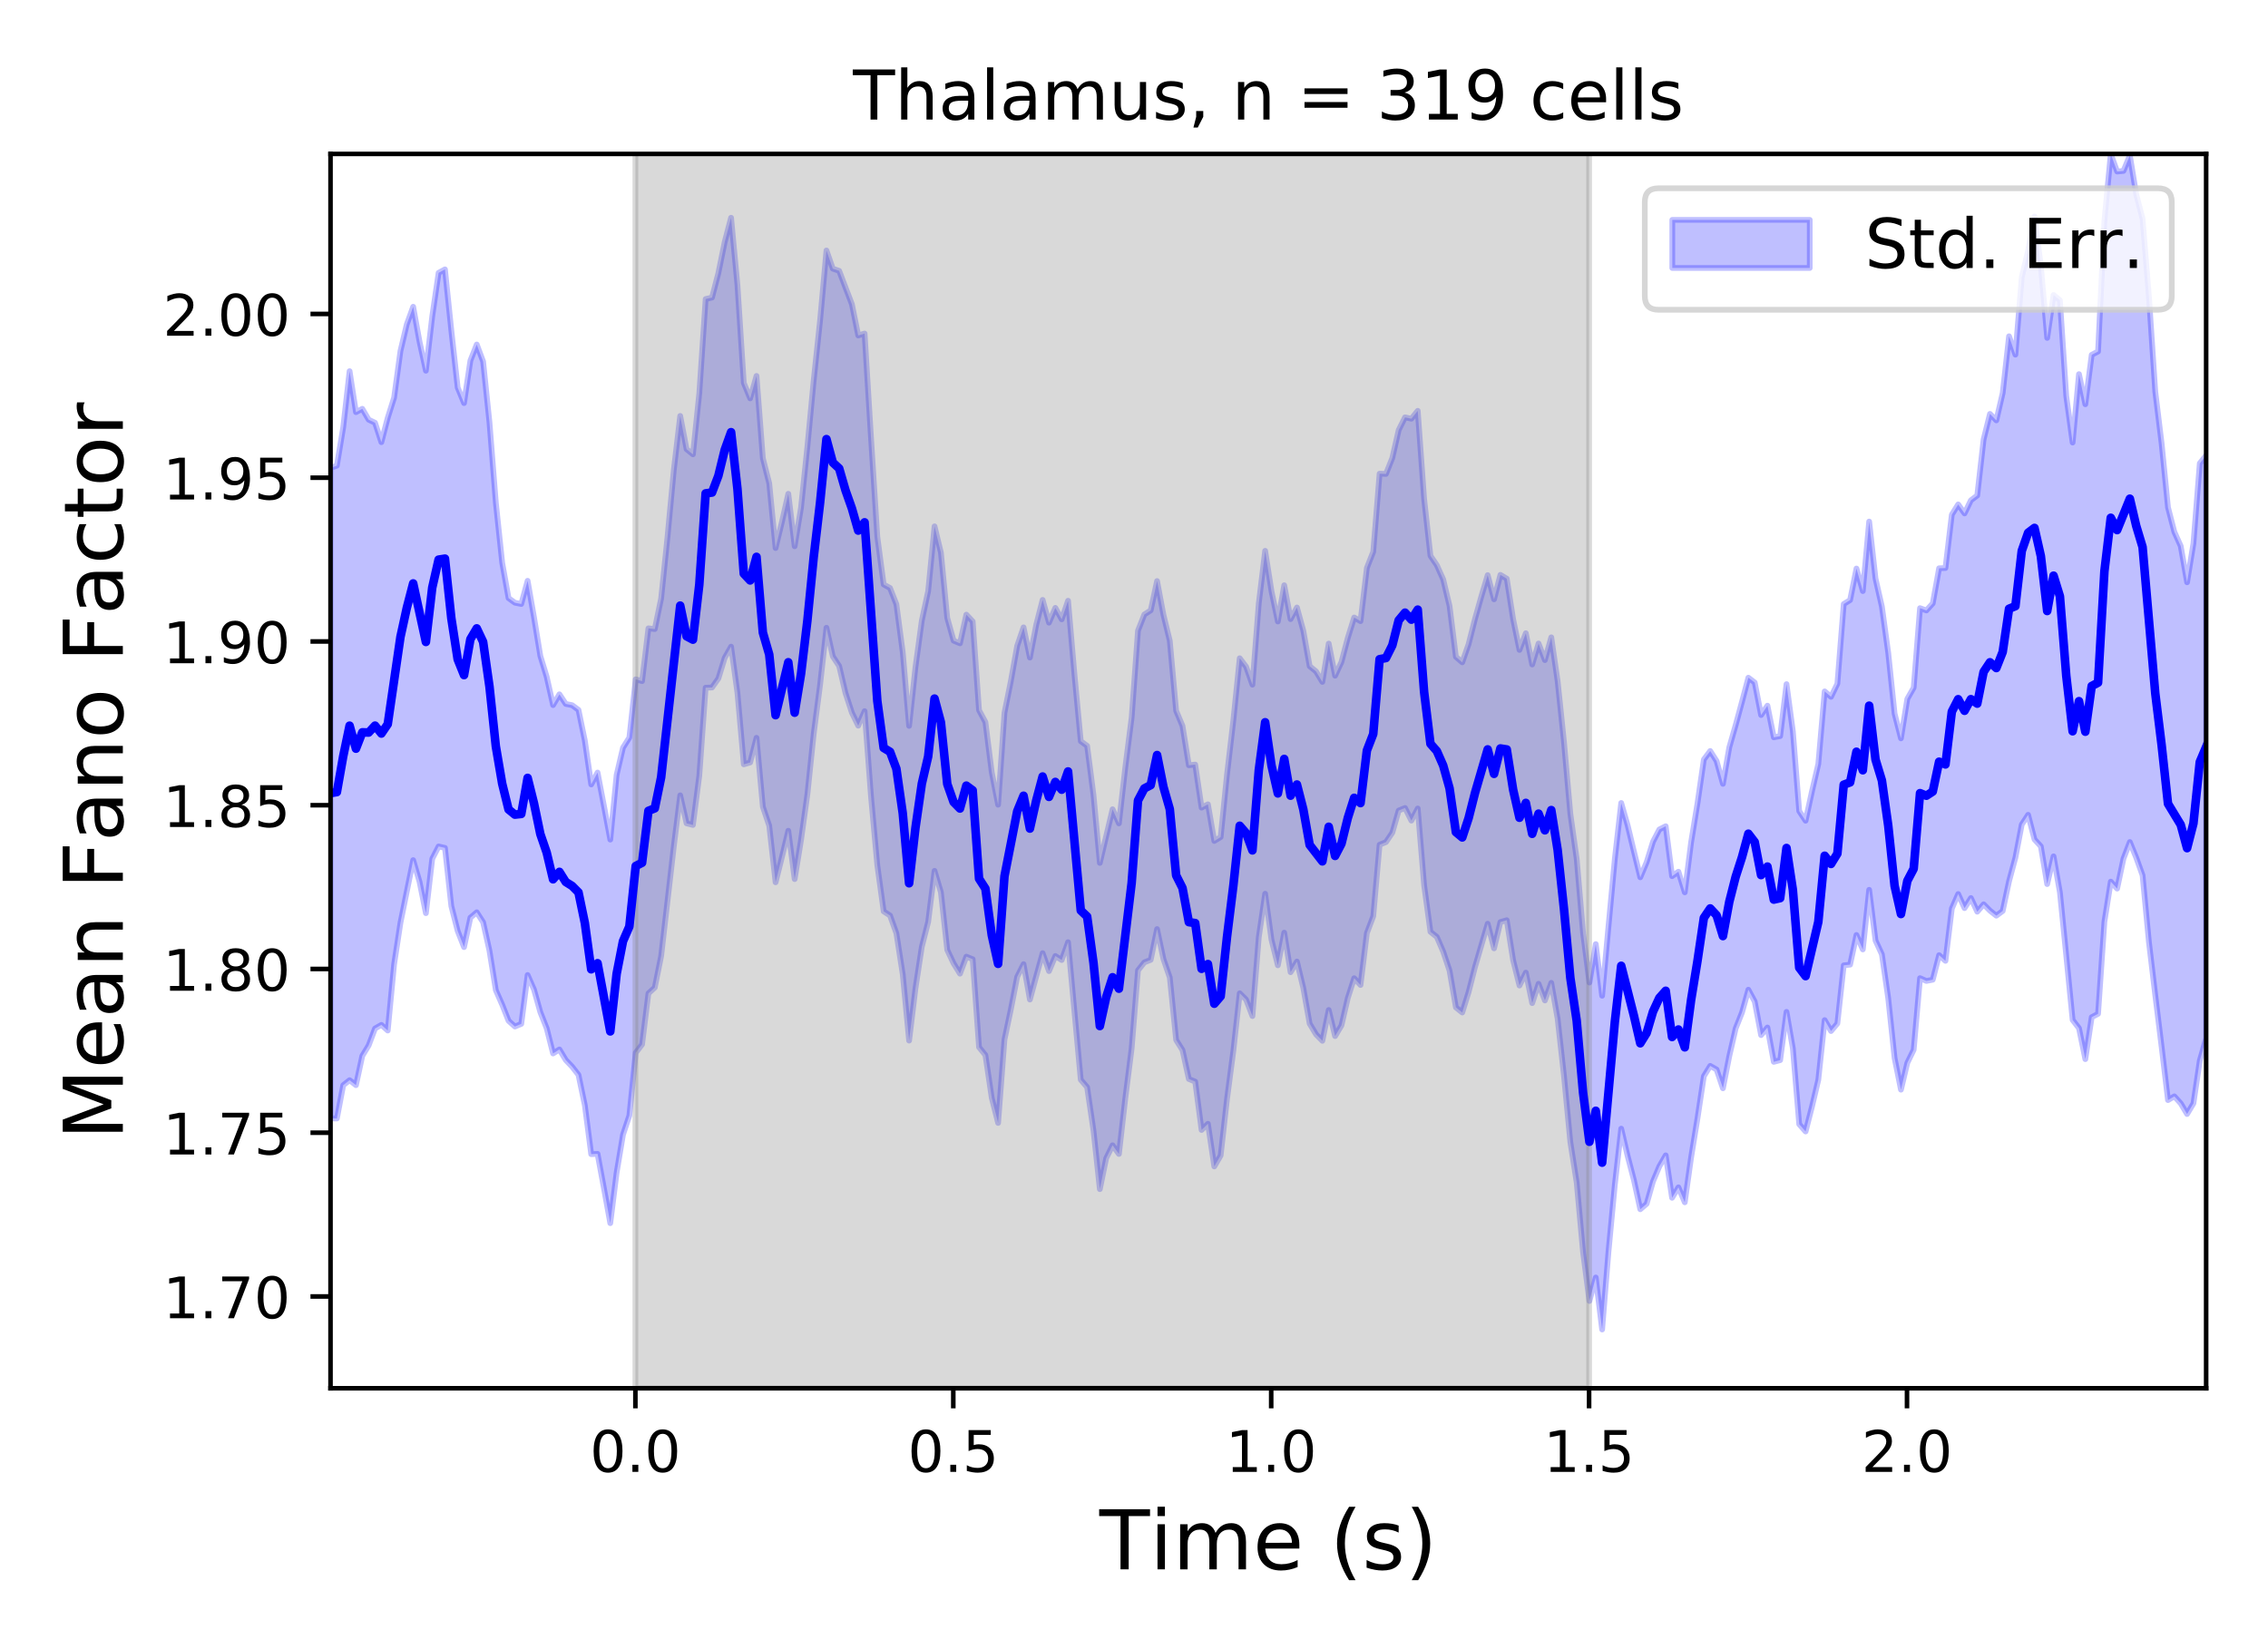 <?xml version="1.0" encoding="utf-8" standalone="no"?>
<!DOCTYPE svg PUBLIC "-//W3C//DTD SVG 1.1//EN"
  "http://www.w3.org/Graphics/SVG/1.1/DTD/svg11.dtd">
<!-- Created with matplotlib (https://matplotlib.org/) -->
<svg height="288pt" version="1.1" viewBox="0 0 396 288" width="396pt" xmlns="http://www.w3.org/2000/svg" xmlns:xlink="http://www.w3.org/1999/xlink">
 <defs>
  <style type="text/css">
*{stroke-linecap:butt;stroke-linejoin:round;}
  </style>
 </defs>
 <g id="figure_1">
  <g id="patch_1">
   <path d="M 0 288 
L 396 288 
L 396 0 
L 0 0 
z
" style="fill:#ffffff;"/>
  </g>
  <g id="axes_1">
   <g id="patch_2">
    <path d="M 57.71 242.44 
L 385.2 242.44 
L 385.2 26.88 
L 57.71 26.88 
z
" style="fill:#ffffff;"/>
   </g>
   <g id="PolyCollection_1">
    <defs>
     <path d="M 57.71 -206.282 
L 57.71 -92.691 
L 58.82 -92.671 
L 59.93 -98.49 
L 61.04 -99.362 
L 62.151 -98.493 
L 63.261 -103.61 
L 64.371 -105.443 
L 65.481 -108.39 
L 66.591 -109.022 
L 67.701 -108.034 
L 68.811 -119.587 
L 69.921 -126.849 
L 71.032 -132.333 
L 72.142 -137.794 
L 73.252 -134.019 
L 74.362 -128.529 
L 75.472 -138.024 
L 76.582 -140.185 
L 77.692 -139.928 
L 78.803 -129.774 
L 79.913 -125.418 
L 81.023 -122.603 
L 82.133 -127.749 
L 83.243 -128.686 
L 84.353 -126.945 
L 85.463 -121.965 
L 86.574 -115.077 
L 87.684 -112.547 
L 88.794 -109.736 
L 89.904 -108.731 
L 91.014 -109.193 
L 92.124 -117.733 
L 93.234 -115.195 
L 94.344 -111.242 
L 95.455 -108.414 
L 96.565 -104.028 
L 97.675 -104.733 
L 98.785 -102.884 
L 99.895 -101.717 
L 101.005 -100.298 
L 102.115 -94.974 
L 103.226 -86.446 
L 104.336 -86.494 
L 105.446 -80.504 
L 106.556 -74.393 
L 107.666 -83.217 
L 108.776 -89.848 
L 109.886 -93.191 
L 110.997 -104.152 
L 112.107 -105.606 
L 113.217 -114.524 
L 114.327 -115.538 
L 115.437 -121.041 
L 116.547 -130.636 
L 117.657 -140.266 
L 118.767 -149.111 
L 119.878 -144.218 
L 120.988 -143.934 
L 122.098 -152.541 
L 123.208 -167.907 
L 124.318 -167.936 
L 125.428 -169.511 
L 126.538 -173.119 
L 127.649 -175.077 
L 128.759 -167.026 
L 129.869 -154.519 
L 130.979 -154.848 
L 132.089 -159.158 
L 133.199 -147.102 
L 134.309 -143.808 
L 135.419 -133.923 
L 136.53 -138.337 
L 137.64 -142.927 
L 138.75 -134.48 
L 139.86 -141.296 
L 140.97 -149.257 
L 142.08 -159.879 
L 143.19 -168.417 
L 144.301 -178.373 
L 145.411 -173.373 
L 146.521 -171.686 
L 147.631 -166.955 
L 148.741 -163.548 
L 149.851 -161.271 
L 150.961 -163.81 
L 152.072 -149.02 
L 153.182 -136.886 
L 154.292 -128.841 
L 155.402 -128.122 
L 156.512 -125.019 
L 157.622 -117.849 
L 158.732 -106.274 
L 159.842 -115.391 
L 160.953 -122.667 
L 162.063 -127.016 
L 163.173 -135.921 
L 164.283 -132.198 
L 165.393 -122.108 
L 166.503 -119.752 
L 167.613 -117.962 
L 168.724 -120.936 
L 169.834 -120.488 
L 170.944 -105.13 
L 172.054 -103.75 
L 173.164 -96.268 
L 174.274 -91.896 
L 175.384 -106.451 
L 176.495 -111.718 
L 177.605 -117.416 
L 178.715 -119.628 
L 179.825 -113.447 
L 180.935 -117.531 
L 182.045 -121.551 
L 183.155 -118.416 
L 184.265 -121.048 
L 185.376 -120.346 
L 186.486 -123.468 
L 187.596 -111.396 
L 188.706 -99.436 
L 189.816 -98.143 
L 190.926 -90.566 
L 192.036 -80.337 
L 193.147 -85.733 
L 194.257 -87.999 
L 195.367 -86.48 
L 196.477 -96.159 
L 197.587 -104.906 
L 198.697 -118.544 
L 199.807 -119.937 
L 200.917 -120.379 
L 202.028 -125.756 
L 203.138 -120.522 
L 204.248 -117.3 
L 205.358 -106.389 
L 206.468 -104.614 
L 207.578 -99.571 
L 208.688 -99.115 
L 209.799 -90.668 
L 210.909 -91.75 
L 212.019 -84.297 
L 213.129 -86.211 
L 214.239 -96.061 
L 215.349 -104.493 
L 216.459 -114.542 
L 217.57 -113.441 
L 218.68 -110.561 
L 219.79 -124.361 
L 220.9 -131.929 
L 222.01 -123.871 
L 223.12 -119.424 
L 224.23 -125.13 
L 225.34 -118.22 
L 226.451 -120.082 
L 227.561 -115.466 
L 228.671 -109.236 
L 229.781 -107.372 
L 230.891 -106.24 
L 232.001 -111.625 
L 233.111 -107.062 
L 234.222 -108.932 
L 235.332 -113.721 
L 236.442 -117.176 
L 237.552 -115.987 
L 238.662 -125.057 
L 239.772 -127.987 
L 240.882 -140.483 
L 241.993 -140.943 
L 243.103 -142.587 
L 244.213 -146.45 
L 245.323 -146.9 
L 246.433 -144.693 
L 247.543 -146.815 
L 248.653 -133.436 
L 249.763 -125.277 
L 250.874 -124.387 
L 251.984 -121.82 
L 253.094 -118.498 
L 254.204 -112.075 
L 255.314 -111.183 
L 256.424 -114.749 
L 257.534 -119.115 
L 258.645 -122.91 
L 259.755 -126.688 
L 260.865 -122.382 
L 261.975 -126.982 
L 263.085 -127.299 
L 264.195 -120.316 
L 265.305 -115.889 
L 266.415 -118.152 
L 267.526 -112.821 
L 268.636 -116.2 
L 269.746 -113.286 
L 270.856 -116.364 
L 271.966 -110.108 
L 273.076 -100.108 
L 274.186 -88.56 
L 275.297 -81.474 
L 276.407 -69.324 
L 277.517 -60.806 
L 278.627 -64.909 
L 279.737 -55.825 
L 280.847 -69.419 
L 281.957 -81.108 
L 283.068 -90.901 
L 284.178 -86.169 
L 285.288 -81.907 
L 286.398 -76.826 
L 287.508 -77.774 
L 288.618 -81.672 
L 289.728 -84.314 
L 290.838 -86.238 
L 291.949 -78.827 
L 293.059 -80.653 
L 294.169 -78.037 
L 295.279 -85.913 
L 296.389 -92.716 
L 297.499 -100.058 
L 298.609 -101.86 
L 299.72 -101.225 
L 300.83 -97.949 
L 301.94 -103.564 
L 303.05 -108.394 
L 304.16 -111.187 
L 305.27 -115.161 
L 306.38 -113.097 
L 307.491 -107.237 
L 308.601 -108.563 
L 309.711 -102.567 
L 310.821 -102.862 
L 311.931 -111.294 
L 313.041 -104.895 
L 314.151 -91.671 
L 315.261 -90.406 
L 316.372 -94.722 
L 317.482 -99.424 
L 318.592 -109.855 
L 319.702 -107.945 
L 320.812 -109.269 
L 321.922 -119.417 
L 323.032 -119.539 
L 324.143 -124.722 
L 325.253 -122.198 
L 326.363 -132.607 
L 327.473 -123.748 
L 328.583 -121.343 
L 329.693 -113.644 
L 330.803 -103.208 
L 331.913 -97.707 
L 333.024 -102.391 
L 334.134 -104.665 
L 335.244 -117.182 
L 336.354 -116.692 
L 337.464 -116.909 
L 338.574 -121.198 
L 339.684 -120.205 
L 340.795 -129.332 
L 341.905 -131.876 
L 343.015 -129.409 
L 344.125 -131.172 
L 345.235 -128.783 
L 346.345 -130.082 
L 347.455 -128.965 
L 348.566 -128.092 
L 349.676 -128.915 
L 350.786 -134.115 
L 351.896 -138.226 
L 353.006 -144.008 
L 354.116 -145.707 
L 355.226 -141.417 
L 356.336 -140.201 
L 357.447 -133.611 
L 358.557 -138.453 
L 359.667 -132.158 
L 360.777 -121.112 
L 361.887 -109.882 
L 362.997 -108.442 
L 364.107 -103.039 
L 365.218 -110.367 
L 366.328 -110.95 
L 367.438 -127.038 
L 368.548 -134.037 
L 369.658 -132.82 
L 370.768 -138.055 
L 371.878 -140.955 
L 372.989 -138.24 
L 374.099 -135.142 
L 375.209 -123.494 
L 376.319 -114.195 
L 377.429 -105.172 
L 378.539 -95.887 
L 379.649 -96.54 
L 380.759 -95.315 
L 381.87 -93.455 
L 382.98 -95.306 
L 384.09 -102.778 
L 385.2 -106.663 
L 385.2 -208.462 
L 385.2 -208.462 
L 384.09 -207.088 
L 382.98 -193.108 
L 381.87 -186.314 
L 380.759 -192.644 
L 379.649 -195.108 
L 378.539 -199.395 
L 377.429 -210.537 
L 376.319 -219.599 
L 375.209 -236.227 
L 374.099 -249.797 
L 372.989 -254.08 
L 371.878 -260.864 
L 370.768 -258.153 
L 369.658 -258.041 
L 368.548 -261.12 
L 367.438 -249.463 
L 366.328 -226.614 
L 365.218 -226.037 
L 364.107 -217.401 
L 362.997 -222.662 
L 361.887 -210.714 
L 360.777 -218.829 
L 359.667 -235.561 
L 358.557 -236.483 
L 357.447 -228.986 
L 356.336 -241.611 
L 355.226 -250.198 
L 354.116 -244.22 
L 353.006 -239.587 
L 351.896 -226.067 
L 350.786 -229.274 
L 349.676 -219.373 
L 348.566 -214.585 
L 347.455 -215.721 
L 346.345 -211.266 
L 345.235 -201.467 
L 344.125 -200.628 
L 343.015 -198.337 
L 341.905 -199.912 
L 340.795 -198.123 
L 339.684 -188.804 
L 338.574 -188.76 
L 337.464 -182.627 
L 336.354 -181.393 
L 335.244 -181.797 
L 334.134 -167.905 
L 333.024 -165.947 
L 331.913 -159.056 
L 330.803 -163.372 
L 329.693 -173.977 
L 328.583 -182.07 
L 327.473 -186.954 
L 326.363 -196.921 
L 325.253 -184.778 
L 324.143 -188.716 
L 323.032 -183.204 
L 321.922 -182.517 
L 320.812 -168.598 
L 319.702 -166.309 
L 318.592 -167.26 
L 317.482 -154.584 
L 316.372 -149.784 
L 315.261 -144.673 
L 314.151 -146.349 
L 313.041 -160.281 
L 311.931 -168.527 
L 310.821 -159.447 
L 309.711 -159.238 
L 308.601 -164.77 
L 307.491 -163.127 
L 306.38 -168.809 
L 305.27 -169.653 
L 304.16 -165.454 
L 303.05 -161.368 
L 301.94 -157.488 
L 300.83 -151.112 
L 299.72 -155.102 
L 298.609 -156.851 
L 297.499 -155.366 
L 296.389 -147.723 
L 295.279 -140.945 
L 294.169 -132.166 
L 293.059 -135.772 
L 291.949 -134.987 
L 290.838 -143.713 
L 289.728 -143.151 
L 288.618 -141.006 
L 287.508 -137.424 
L 286.398 -134.79 
L 285.288 -139.32 
L 284.178 -143.912 
L 283.068 -147.776 
L 281.957 -138.03 
L 280.847 -126.221 
L 279.737 -114.105 
L 278.627 -123.129 
L 277.517 -116.412 
L 276.407 -125.08 
L 275.297 -137.996 
L 274.186 -145.899 
L 273.076 -158.425 
L 271.966 -169.066 
L 270.856 -176.703 
L 269.746 -172.721 
L 268.636 -175.625 
L 267.526 -171.952 
L 266.415 -177.42 
L 265.305 -174.496 
L 264.195 -179.882 
L 263.085 -186.942 
L 261.975 -187.609 
L 260.865 -183.336 
L 259.755 -187.567 
L 258.645 -183.835 
L 257.534 -179.898 
L 256.424 -175.515 
L 255.314 -172.333 
L 254.204 -173.294 
L 253.094 -182.179 
L 251.984 -186.822 
L 250.874 -189.303 
L 249.763 -190.938 
L 248.653 -200.907 
L 247.543 -216.258 
L 246.433 -214.88 
L 245.323 -215.12 
L 244.213 -212.898 
L 243.103 -208.022 
L 241.993 -205.233 
L 240.882 -205.279 
L 239.772 -191.648 
L 238.662 -188.825 
L 237.552 -179.524 
L 236.442 -180.166 
L 235.332 -176.611 
L 234.222 -172.397 
L 233.111 -169.994 
L 232.001 -175.611 
L 230.891 -168.916 
L 229.781 -170.752 
L 228.671 -171.658 
L 227.561 -177.857 
L 226.451 -181.911 
L 225.34 -179.881 
L 224.23 -185.797 
L 223.12 -179.46 
L 222.01 -184.74 
L 220.9 -191.806 
L 219.79 -182.652 
L 218.68 -168.429 
L 217.57 -171.575 
L 216.459 -173.047 
L 215.349 -162.221 
L 214.239 -152.717 
L 213.129 -141.816 
L 212.019 -141.14 
L 210.909 -147.538 
L 209.799 -146.957 
L 208.688 -154.481 
L 207.578 -154.355 
L 206.468 -161.229 
L 205.358 -163.87 
L 204.248 -176.089 
L 203.138 -180.646 
L 202.028 -186.53 
L 200.917 -181.402 
L 199.807 -180.692 
L 198.697 -177.864 
L 197.587 -162.665 
L 196.477 -153.94 
L 195.367 -144.206 
L 194.257 -146.676 
L 193.147 -141.989 
L 192.036 -137.301 
L 190.926 -149.174 
L 189.816 -157.749 
L 188.706 -158.564 
L 187.596 -170.309 
L 186.486 -183.09 
L 185.376 -179.842 
L 184.265 -181.846 
L 183.155 -179.258 
L 182.045 -183.236 
L 180.935 -178.916 
L 179.825 -173.157 
L 178.715 -178.445 
L 177.605 -175.214 
L 176.495 -169.034 
L 175.384 -163.518 
L 174.274 -147.466 
L 173.164 -153.123 
L 172.054 -161.898 
L 170.944 -163.969 
L 169.834 -179.475 
L 168.724 -180.666 
L 167.613 -175.648 
L 166.503 -176.116 
L 165.393 -180.078 
L 164.283 -191.506 
L 163.173 -196.081 
L 162.063 -184.792 
L 160.953 -179.623 
L 159.842 -171.479 
L 158.732 -161.231 
L 157.622 -174.095 
L 156.512 -182.471 
L 155.402 -185.312 
L 154.292 -185.928 
L 153.182 -194.266 
L 152.072 -211.7 
L 150.961 -229.754 
L 149.851 -229.416 
L 148.741 -234.896 
L 147.631 -237.776 
L 146.521 -240.702 
L 145.411 -241.076 
L 144.301 -244.255 
L 143.19 -232.033 
L 142.08 -221.625 
L 140.97 -209.958 
L 139.86 -199.343 
L 138.75 -192.602 
L 137.64 -201.768 
L 136.53 -196.872 
L 135.419 -192.289 
L 134.309 -203.598 
L 133.199 -207.966 
L 132.089 -222.35 
L 130.979 -218.427 
L 129.869 -221.129 
L 128.759 -238.232 
L 127.649 -249.976 
L 126.538 -245.753 
L 125.428 -240.301 
L 124.318 -236.034 
L 123.208 -235.779 
L 122.098 -219.279 
L 120.988 -208.658 
L 119.878 -209.557 
L 118.767 -215.368 
L 117.657 -205.998 
L 116.547 -194.198 
L 115.437 -183.49 
L 114.327 -178.14 
L 113.217 -178.275 
L 112.107 -169.054 
L 110.997 -169.372 
L 109.886 -159.195 
L 108.776 -157.425 
L 107.666 -152.679 
L 106.556 -141.375 
L 105.446 -147.282 
L 104.336 -153.086 
L 103.226 -151.008 
L 102.115 -158.659 
L 101.005 -164.026 
L 99.895 -164.85 
L 98.785 -165.072 
L 97.675 -166.754 
L 96.565 -164.865 
L 95.455 -169.8 
L 94.344 -173.458 
L 93.234 -180.226 
L 92.124 -186.574 
L 91.014 -182.522 
L 89.904 -182.746 
L 88.794 -183.549 
L 87.684 -189.732 
L 86.574 -200.231 
L 85.463 -214.244 
L 84.353 -224.874 
L 83.243 -227.839 
L 82.133 -225.025 
L 81.023 -217.607 
L 79.913 -220.316 
L 78.803 -230.3 
L 77.692 -240.96 
L 76.582 -240.353 
L 75.472 -232.758 
L 74.362 -223.259 
L 73.252 -228.34 
L 72.142 -234.431 
L 71.032 -231.376 
L 69.921 -226.704 
L 68.811 -218.56 
L 67.701 -215.038 
L 66.591 -210.78 
L 65.481 -214.173 
L 64.371 -214.707 
L 63.261 -216.611 
L 62.151 -216.022 
L 61.04 -223.183 
L 59.93 -213.418 
L 58.82 -206.681 
L 57.71 -206.282 
z
" id="m9d7aad5acd" style="stroke:#0000ff;stroke-opacity:0.25;"/>
    </defs>
    <g clip-path="url(#p3f6fe38785)">
     <use style="fill:#0000ff;fill-opacity:0.25;stroke:#0000ff;stroke-opacity:0.25;" x="0" xlink:href="#m9d7aad5acd" y="288"/>
    </g>
   </g>
   <g id="PolyCollection_2">
    <defs>
     <path d="M 110.941 -45.56 
L 110.941 -271.385 
L 277.461 -271.385 
L 277.461 -45.56 
L 277.461 -45.56 
L 110.941 -45.56 
z
" id="mf24d38ede6" style="stroke:#808080;stroke-opacity:0.3;"/>
    </defs>
    <g clip-path="url(#p3f6fe38785)">
     <use style="fill:#808080;fill-opacity:0.3;stroke:#808080;stroke-opacity:0.3;" x="0" xlink:href="#mf24d38ede6" y="288"/>
    </g>
   </g>
   <g id="matplotlib.axis_1">
    <g id="xtick_1">
     <g id="line2d_1">
      <defs>
       <path d="M 0 0 
L 0 3.5 
" id="m1fd1844fd3" style="stroke:#000000;stroke-width:0.8;"/>
      </defs>
      <g>
       <use style="stroke:#000000;stroke-width:0.8;" x="110.941" xlink:href="#m1fd1844fd3" y="242.44"/>
      </g>
     </g>
     <g id="text_1">
      <!-- 0.0 -->
      <defs>
       <path d="M 31.781 66.406 
Q 24.172 66.406 20.328 58.906 
Q 16.5 51.422 16.5 36.375 
Q 16.5 21.391 20.328 13.891 
Q 24.172 6.391 31.781 6.391 
Q 39.453 6.391 43.281 13.891 
Q 47.125 21.391 47.125 36.375 
Q 47.125 51.422 43.281 58.906 
Q 39.453 66.406 31.781 66.406 
z
M 31.781 74.219 
Q 44.047 74.219 50.516 64.516 
Q 56.984 54.828 56.984 36.375 
Q 56.984 17.969 50.516 8.266 
Q 44.047 -1.422 31.781 -1.422 
Q 19.531 -1.422 13.062 8.266 
Q 6.594 17.969 6.594 36.375 
Q 6.594 54.828 13.062 64.516 
Q 19.531 74.219 31.781 74.219 
z
" id="DejaVuSans-48"/>
       <path d="M 10.688 12.406 
L 21 12.406 
L 21 0 
L 10.688 0 
z
" id="DejaVuSans-46"/>
      </defs>
      <g transform="translate(102.989 257.038)scale(0.1 -0.1)">
       <use xlink:href="#DejaVuSans-48"/>
       <use x="63.623" xlink:href="#DejaVuSans-46"/>
       <use x="95.41" xlink:href="#DejaVuSans-48"/>
      </g>
     </g>
    </g>
    <g id="xtick_2">
     <g id="line2d_2">
      <g>
       <use style="stroke:#000000;stroke-width:0.8;" x="166.448" xlink:href="#m1fd1844fd3" y="242.44"/>
      </g>
     </g>
     <g id="text_2">
      <!-- 0.5 -->
      <defs>
       <path d="M 10.797 72.906 
L 49.516 72.906 
L 49.516 64.594 
L 19.828 64.594 
L 19.828 46.734 
Q 21.969 47.469 24.109 47.828 
Q 26.266 48.188 28.422 48.188 
Q 40.625 48.188 47.75 41.5 
Q 54.891 34.812 54.891 23.391 
Q 54.891 11.625 47.562 5.094 
Q 40.234 -1.422 26.906 -1.422 
Q 22.312 -1.422 17.547 -0.641 
Q 12.797 0.141 7.719 1.703 
L 7.719 11.625 
Q 12.109 9.234 16.797 8.062 
Q 21.484 6.891 26.703 6.891 
Q 35.156 6.891 40.078 11.328 
Q 45.016 15.766 45.016 23.391 
Q 45.016 31 40.078 35.438 
Q 35.156 39.891 26.703 39.891 
Q 22.75 39.891 18.812 39.016 
Q 14.891 38.141 10.797 36.281 
z
" id="DejaVuSans-53"/>
      </defs>
      <g transform="translate(158.496 257.038)scale(0.1 -0.1)">
       <use xlink:href="#DejaVuSans-48"/>
       <use x="63.623" xlink:href="#DejaVuSans-46"/>
       <use x="95.41" xlink:href="#DejaVuSans-53"/>
      </g>
     </g>
    </g>
    <g id="xtick_3">
     <g id="line2d_3">
      <g>
       <use style="stroke:#000000;stroke-width:0.8;" x="221.955" xlink:href="#m1fd1844fd3" y="242.44"/>
      </g>
     </g>
     <g id="text_3">
      <!-- 1.0 -->
      <defs>
       <path d="M 12.406 8.297 
L 28.516 8.297 
L 28.516 63.922 
L 10.984 60.406 
L 10.984 69.391 
L 28.422 72.906 
L 38.281 72.906 
L 38.281 8.297 
L 54.391 8.297 
L 54.391 0 
L 12.406 0 
z
" id="DejaVuSans-49"/>
      </defs>
      <g transform="translate(214.003 257.038)scale(0.1 -0.1)">
       <use xlink:href="#DejaVuSans-49"/>
       <use x="63.623" xlink:href="#DejaVuSans-46"/>
       <use x="95.41" xlink:href="#DejaVuSans-48"/>
      </g>
     </g>
    </g>
    <g id="xtick_4">
     <g id="line2d_4">
      <g>
       <use style="stroke:#000000;stroke-width:0.8;" x="277.461" xlink:href="#m1fd1844fd3" y="242.44"/>
      </g>
     </g>
     <g id="text_4">
      <!-- 1.5 -->
      <g transform="translate(269.51 257.038)scale(0.1 -0.1)">
       <use xlink:href="#DejaVuSans-49"/>
       <use x="63.623" xlink:href="#DejaVuSans-46"/>
       <use x="95.41" xlink:href="#DejaVuSans-53"/>
      </g>
     </g>
    </g>
    <g id="xtick_5">
     <g id="line2d_5">
      <g>
       <use style="stroke:#000000;stroke-width:0.8;" x="332.968" xlink:href="#m1fd1844fd3" y="242.44"/>
      </g>
     </g>
     <g id="text_5">
      <!-- 2.0 -->
      <defs>
       <path d="M 19.188 8.297 
L 53.609 8.297 
L 53.609 0 
L 7.328 0 
L 7.328 8.297 
Q 12.938 14.109 22.625 23.891 
Q 32.328 33.688 34.812 36.531 
Q 39.547 41.844 41.422 45.531 
Q 43.312 49.219 43.312 52.781 
Q 43.312 58.594 39.234 62.25 
Q 35.156 65.922 28.609 65.922 
Q 23.969 65.922 18.812 64.312 
Q 13.672 62.703 7.812 59.422 
L 7.812 69.391 
Q 13.766 71.781 18.938 73 
Q 24.125 74.219 28.422 74.219 
Q 39.75 74.219 46.484 68.547 
Q 53.219 62.891 53.219 53.422 
Q 53.219 48.922 51.531 44.891 
Q 49.859 40.875 45.406 35.406 
Q 44.188 33.984 37.641 27.219 
Q 31.109 20.453 19.188 8.297 
z
" id="DejaVuSans-50"/>
      </defs>
      <g transform="translate(325.017 257.038)scale(0.1 -0.1)">
       <use xlink:href="#DejaVuSans-50"/>
       <use x="63.623" xlink:href="#DejaVuSans-46"/>
       <use x="95.41" xlink:href="#DejaVuSans-48"/>
      </g>
     </g>
    </g>
    <g id="text_6">
     <!-- Time (s) -->
     <defs>
      <path d="M -0.297 72.906 
L 61.375 72.906 
L 61.375 64.594 
L 35.5 64.594 
L 35.5 0 
L 25.594 0 
L 25.594 64.594 
L -0.297 64.594 
z
" id="DejaVuSans-84"/>
      <path d="M 9.422 54.688 
L 18.406 54.688 
L 18.406 0 
L 9.422 0 
z
M 9.422 75.984 
L 18.406 75.984 
L 18.406 64.594 
L 9.422 64.594 
z
" id="DejaVuSans-105"/>
      <path d="M 52 44.188 
Q 55.375 50.25 60.062 53.125 
Q 64.75 56 71.094 56 
Q 79.641 56 84.281 50.016 
Q 88.922 44.047 88.922 33.016 
L 88.922 0 
L 79.891 0 
L 79.891 32.719 
Q 79.891 40.578 77.094 44.375 
Q 74.312 48.188 68.609 48.188 
Q 61.625 48.188 57.562 43.547 
Q 53.516 38.922 53.516 30.906 
L 53.516 0 
L 44.484 0 
L 44.484 32.719 
Q 44.484 40.625 41.703 44.406 
Q 38.922 48.188 33.109 48.188 
Q 26.219 48.188 22.156 43.531 
Q 18.109 38.875 18.109 30.906 
L 18.109 0 
L 9.078 0 
L 9.078 54.688 
L 18.109 54.688 
L 18.109 46.188 
Q 21.188 51.219 25.484 53.609 
Q 29.781 56 35.688 56 
Q 41.656 56 45.828 52.969 
Q 50 49.953 52 44.188 
z
" id="DejaVuSans-109"/>
      <path d="M 56.203 29.594 
L 56.203 25.203 
L 14.891 25.203 
Q 15.484 15.922 20.484 11.062 
Q 25.484 6.203 34.422 6.203 
Q 39.594 6.203 44.453 7.469 
Q 49.312 8.734 54.109 11.281 
L 54.109 2.781 
Q 49.266 0.734 44.188 -0.344 
Q 39.109 -1.422 33.891 -1.422 
Q 20.797 -1.422 13.156 6.188 
Q 5.516 13.812 5.516 26.812 
Q 5.516 40.234 12.766 48.109 
Q 20.016 56 32.328 56 
Q 43.359 56 49.781 48.891 
Q 56.203 41.797 56.203 29.594 
z
M 47.219 32.234 
Q 47.125 39.594 43.094 43.984 
Q 39.062 48.391 32.422 48.391 
Q 24.906 48.391 20.391 44.141 
Q 15.875 39.891 15.188 32.172 
z
" id="DejaVuSans-101"/>
      <path id="DejaVuSans-32"/>
      <path d="M 31 75.875 
Q 24.469 64.656 21.281 53.656 
Q 18.109 42.672 18.109 31.391 
Q 18.109 20.125 21.312 9.062 
Q 24.516 -2 31 -13.188 
L 23.188 -13.188 
Q 15.875 -1.703 12.234 9.375 
Q 8.594 20.453 8.594 31.391 
Q 8.594 42.281 12.203 53.312 
Q 15.828 64.359 23.188 75.875 
z
" id="DejaVuSans-40"/>
      <path d="M 44.281 53.078 
L 44.281 44.578 
Q 40.484 46.531 36.375 47.5 
Q 32.281 48.484 27.875 48.484 
Q 21.188 48.484 17.844 46.438 
Q 14.5 44.391 14.5 40.281 
Q 14.5 37.156 16.891 35.375 
Q 19.281 33.594 26.516 31.984 
L 29.594 31.297 
Q 39.156 29.25 43.188 25.516 
Q 47.219 21.781 47.219 15.094 
Q 47.219 7.469 41.188 3.016 
Q 35.156 -1.422 24.609 -1.422 
Q 20.219 -1.422 15.453 -0.562 
Q 10.688 0.297 5.422 2 
L 5.422 11.281 
Q 10.406 8.688 15.234 7.391 
Q 20.062 6.109 24.812 6.109 
Q 31.156 6.109 34.562 8.281 
Q 37.984 10.453 37.984 14.406 
Q 37.984 18.062 35.516 20.016 
Q 33.062 21.969 24.703 23.781 
L 21.578 24.516 
Q 13.234 26.266 9.516 29.906 
Q 5.812 33.547 5.812 39.891 
Q 5.812 47.609 11.281 51.797 
Q 16.75 56 26.812 56 
Q 31.781 56 36.172 55.266 
Q 40.578 54.547 44.281 53.078 
z
" id="DejaVuSans-115"/>
      <path d="M 8.016 75.875 
L 15.828 75.875 
Q 23.141 64.359 26.781 53.312 
Q 30.422 42.281 30.422 31.391 
Q 30.422 20.453 26.781 9.375 
Q 23.141 -1.703 15.828 -13.188 
L 8.016 -13.188 
Q 14.5 -2 17.703 9.062 
Q 20.906 20.125 20.906 31.391 
Q 20.906 42.672 17.703 53.656 
Q 14.5 64.656 8.016 75.875 
z
" id="DejaVuSans-41"/>
     </defs>
     <g transform="translate(191.96 274.06)scale(0.144 -0.144)">
      <use xlink:href="#DejaVuSans-84"/>
      <use x="61.037" xlink:href="#DejaVuSans-105"/>
      <use x="88.82" xlink:href="#DejaVuSans-109"/>
      <use x="186.232" xlink:href="#DejaVuSans-101"/>
      <use x="247.756" xlink:href="#DejaVuSans-32"/>
      <use x="279.543" xlink:href="#DejaVuSans-40"/>
      <use x="318.557" xlink:href="#DejaVuSans-115"/>
      <use x="370.656" xlink:href="#DejaVuSans-41"/>
     </g>
    </g>
   </g>
   <g id="matplotlib.axis_2">
    <g id="ytick_1">
     <g id="line2d_6">
      <defs>
       <path d="M 0 0 
L -3.5 0 
" id="m5d7c35455c" style="stroke:#000000;stroke-width:0.8;"/>
      </defs>
      <g>
       <use style="stroke:#000000;stroke-width:0.8;" x="57.71" xlink:href="#m5d7c35455c" y="226.409"/>
      </g>
     </g>
     <g id="text_7">
      <!-- 1.70 -->
      <defs>
       <path d="M 8.203 72.906 
L 55.078 72.906 
L 55.078 68.703 
L 28.609 0 
L 18.312 0 
L 43.219 64.594 
L 8.203 64.594 
z
" id="DejaVuSans-55"/>
      </defs>
      <g transform="translate(28.444 230.209)scale(0.1 -0.1)">
       <use xlink:href="#DejaVuSans-49"/>
       <use x="63.623" xlink:href="#DejaVuSans-46"/>
       <use x="95.41" xlink:href="#DejaVuSans-55"/>
       <use x="159.033" xlink:href="#DejaVuSans-48"/>
      </g>
     </g>
    </g>
    <g id="ytick_2">
     <g id="line2d_7">
      <g>
       <use style="stroke:#000000;stroke-width:0.8;" x="57.71" xlink:href="#m5d7c35455c" y="197.812"/>
      </g>
     </g>
     <g id="text_8">
      <!-- 1.75 -->
      <g transform="translate(28.444 201.611)scale(0.1 -0.1)">
       <use xlink:href="#DejaVuSans-49"/>
       <use x="63.623" xlink:href="#DejaVuSans-46"/>
       <use x="95.41" xlink:href="#DejaVuSans-55"/>
       <use x="159.033" xlink:href="#DejaVuSans-53"/>
      </g>
     </g>
    </g>
    <g id="ytick_3">
     <g id="line2d_8">
      <g>
       <use style="stroke:#000000;stroke-width:0.8;" x="57.71" xlink:href="#m5d7c35455c" y="169.215"/>
      </g>
     </g>
     <g id="text_9">
      <!-- 1.80 -->
      <defs>
       <path d="M 31.781 34.625 
Q 24.75 34.625 20.719 30.859 
Q 16.703 27.094 16.703 20.516 
Q 16.703 13.922 20.719 10.156 
Q 24.75 6.391 31.781 6.391 
Q 38.812 6.391 42.859 10.172 
Q 46.922 13.969 46.922 20.516 
Q 46.922 27.094 42.891 30.859 
Q 38.875 34.625 31.781 34.625 
z
M 21.922 38.812 
Q 15.578 40.375 12.031 44.719 
Q 8.5 49.078 8.5 55.328 
Q 8.5 64.062 14.719 69.141 
Q 20.953 74.219 31.781 74.219 
Q 42.672 74.219 48.875 69.141 
Q 55.078 64.062 55.078 55.328 
Q 55.078 49.078 51.531 44.719 
Q 48 40.375 41.703 38.812 
Q 48.828 37.156 52.797 32.312 
Q 56.781 27.484 56.781 20.516 
Q 56.781 9.906 50.312 4.234 
Q 43.844 -1.422 31.781 -1.422 
Q 19.734 -1.422 13.25 4.234 
Q 6.781 9.906 6.781 20.516 
Q 6.781 27.484 10.781 32.312 
Q 14.797 37.156 21.922 38.812 
z
M 18.312 54.391 
Q 18.312 48.734 21.844 45.562 
Q 25.391 42.391 31.781 42.391 
Q 38.141 42.391 41.719 45.562 
Q 45.312 48.734 45.312 54.391 
Q 45.312 60.062 41.719 63.234 
Q 38.141 66.406 31.781 66.406 
Q 25.391 66.406 21.844 63.234 
Q 18.312 60.062 18.312 54.391 
z
" id="DejaVuSans-56"/>
      </defs>
      <g transform="translate(28.444 173.014)scale(0.1 -0.1)">
       <use xlink:href="#DejaVuSans-49"/>
       <use x="63.623" xlink:href="#DejaVuSans-46"/>
       <use x="95.41" xlink:href="#DejaVuSans-56"/>
       <use x="159.033" xlink:href="#DejaVuSans-48"/>
      </g>
     </g>
    </g>
    <g id="ytick_4">
     <g id="line2d_9">
      <g>
       <use style="stroke:#000000;stroke-width:0.8;" x="57.71" xlink:href="#m5d7c35455c" y="140.617"/>
      </g>
     </g>
     <g id="text_10">
      <!-- 1.85 -->
      <g transform="translate(28.444 144.417)scale(0.1 -0.1)">
       <use xlink:href="#DejaVuSans-49"/>
       <use x="63.623" xlink:href="#DejaVuSans-46"/>
       <use x="95.41" xlink:href="#DejaVuSans-56"/>
       <use x="159.033" xlink:href="#DejaVuSans-53"/>
      </g>
     </g>
    </g>
    <g id="ytick_5">
     <g id="line2d_10">
      <g>
       <use style="stroke:#000000;stroke-width:0.8;" x="57.71" xlink:href="#m5d7c35455c" y="112.02"/>
      </g>
     </g>
     <g id="text_11">
      <!-- 1.90 -->
      <defs>
       <path d="M 10.984 1.516 
L 10.984 10.5 
Q 14.703 8.734 18.5 7.812 
Q 22.312 6.891 25.984 6.891 
Q 35.75 6.891 40.891 13.453 
Q 46.047 20.016 46.781 33.406 
Q 43.953 29.203 39.594 26.953 
Q 35.25 24.703 29.984 24.703 
Q 19.047 24.703 12.672 31.312 
Q 6.297 37.938 6.297 49.422 
Q 6.297 60.641 12.938 67.422 
Q 19.578 74.219 30.609 74.219 
Q 43.266 74.219 49.922 64.516 
Q 56.594 54.828 56.594 36.375 
Q 56.594 19.141 48.406 8.859 
Q 40.234 -1.422 26.422 -1.422 
Q 22.703 -1.422 18.891 -0.688 
Q 15.094 0.047 10.984 1.516 
z
M 30.609 32.422 
Q 37.25 32.422 41.125 36.953 
Q 45.016 41.5 45.016 49.422 
Q 45.016 57.281 41.125 61.844 
Q 37.25 66.406 30.609 66.406 
Q 23.969 66.406 20.094 61.844 
Q 16.219 57.281 16.219 49.422 
Q 16.219 41.5 20.094 36.953 
Q 23.969 32.422 30.609 32.422 
z
" id="DejaVuSans-57"/>
      </defs>
      <g transform="translate(28.444 115.819)scale(0.1 -0.1)">
       <use xlink:href="#DejaVuSans-49"/>
       <use x="63.623" xlink:href="#DejaVuSans-46"/>
       <use x="95.41" xlink:href="#DejaVuSans-57"/>
       <use x="159.033" xlink:href="#DejaVuSans-48"/>
      </g>
     </g>
    </g>
    <g id="ytick_6">
     <g id="line2d_11">
      <g>
       <use style="stroke:#000000;stroke-width:0.8;" x="57.71" xlink:href="#m5d7c35455c" y="83.423"/>
      </g>
     </g>
     <g id="text_12">
      <!-- 1.95 -->
      <g transform="translate(28.444 87.222)scale(0.1 -0.1)">
       <use xlink:href="#DejaVuSans-49"/>
       <use x="63.623" xlink:href="#DejaVuSans-46"/>
       <use x="95.41" xlink:href="#DejaVuSans-57"/>
       <use x="159.033" xlink:href="#DejaVuSans-53"/>
      </g>
     </g>
    </g>
    <g id="ytick_7">
     <g id="line2d_12">
      <g>
       <use style="stroke:#000000;stroke-width:0.8;" x="57.71" xlink:href="#m5d7c35455c" y="54.826"/>
      </g>
     </g>
     <g id="text_13">
      <!-- 2.00 -->
      <g transform="translate(28.444 58.625)scale(0.1 -0.1)">
       <use xlink:href="#DejaVuSans-50"/>
       <use x="63.623" xlink:href="#DejaVuSans-46"/>
       <use x="95.41" xlink:href="#DejaVuSans-48"/>
       <use x="159.033" xlink:href="#DejaVuSans-48"/>
      </g>
     </g>
    </g>
    <g id="text_14">
     <!-- Mean Fano Factor -->
     <defs>
      <path d="M 9.812 72.906 
L 24.516 72.906 
L 43.109 23.297 
L 61.812 72.906 
L 76.516 72.906 
L 76.516 0 
L 66.891 0 
L 66.891 64.016 
L 48.094 14.016 
L 38.188 14.016 
L 19.391 64.016 
L 19.391 0 
L 9.812 0 
z
" id="DejaVuSans-77"/>
      <path d="M 34.281 27.484 
Q 23.391 27.484 19.188 25 
Q 14.984 22.516 14.984 16.5 
Q 14.984 11.719 18.141 8.906 
Q 21.297 6.109 26.703 6.109 
Q 34.188 6.109 38.703 11.406 
Q 43.219 16.703 43.219 25.484 
L 43.219 27.484 
z
M 52.203 31.203 
L 52.203 0 
L 43.219 0 
L 43.219 8.297 
Q 40.141 3.328 35.547 0.953 
Q 30.953 -1.422 24.312 -1.422 
Q 15.922 -1.422 10.953 3.297 
Q 6 8.016 6 15.922 
Q 6 25.141 12.172 29.828 
Q 18.359 34.516 30.609 34.516 
L 43.219 34.516 
L 43.219 35.406 
Q 43.219 41.609 39.141 45 
Q 35.062 48.391 27.688 48.391 
Q 23 48.391 18.547 47.266 
Q 14.109 46.141 10.016 43.891 
L 10.016 52.203 
Q 14.938 54.109 19.578 55.047 
Q 24.219 56 28.609 56 
Q 40.484 56 46.344 49.844 
Q 52.203 43.703 52.203 31.203 
z
" id="DejaVuSans-97"/>
      <path d="M 54.891 33.016 
L 54.891 0 
L 45.906 0 
L 45.906 32.719 
Q 45.906 40.484 42.875 44.328 
Q 39.844 48.188 33.797 48.188 
Q 26.516 48.188 22.312 43.547 
Q 18.109 38.922 18.109 30.906 
L 18.109 0 
L 9.078 0 
L 9.078 54.688 
L 18.109 54.688 
L 18.109 46.188 
Q 21.344 51.125 25.703 53.562 
Q 30.078 56 35.797 56 
Q 45.219 56 50.047 50.172 
Q 54.891 44.344 54.891 33.016 
z
" id="DejaVuSans-110"/>
      <path d="M 9.812 72.906 
L 51.703 72.906 
L 51.703 64.594 
L 19.672 64.594 
L 19.672 43.109 
L 48.578 43.109 
L 48.578 34.812 
L 19.672 34.812 
L 19.672 0 
L 9.812 0 
z
" id="DejaVuSans-70"/>
      <path d="M 30.609 48.391 
Q 23.391 48.391 19.188 42.75 
Q 14.984 37.109 14.984 27.297 
Q 14.984 17.484 19.156 11.844 
Q 23.344 6.203 30.609 6.203 
Q 37.797 6.203 41.984 11.859 
Q 46.188 17.531 46.188 27.297 
Q 46.188 37.016 41.984 42.703 
Q 37.797 48.391 30.609 48.391 
z
M 30.609 56 
Q 42.328 56 49.016 48.375 
Q 55.719 40.766 55.719 27.297 
Q 55.719 13.875 49.016 6.219 
Q 42.328 -1.422 30.609 -1.422 
Q 18.844 -1.422 12.172 6.219 
Q 5.516 13.875 5.516 27.297 
Q 5.516 40.766 12.172 48.375 
Q 18.844 56 30.609 56 
z
" id="DejaVuSans-111"/>
      <path d="M 48.781 52.594 
L 48.781 44.188 
Q 44.969 46.297 41.141 47.344 
Q 37.312 48.391 33.406 48.391 
Q 24.656 48.391 19.812 42.844 
Q 14.984 37.312 14.984 27.297 
Q 14.984 17.281 19.812 11.734 
Q 24.656 6.203 33.406 6.203 
Q 37.312 6.203 41.141 7.25 
Q 44.969 8.297 48.781 10.406 
L 48.781 2.094 
Q 45.016 0.344 40.984 -0.531 
Q 36.969 -1.422 32.422 -1.422 
Q 20.062 -1.422 12.781 6.344 
Q 5.516 14.109 5.516 27.297 
Q 5.516 40.672 12.859 48.328 
Q 20.219 56 33.016 56 
Q 37.156 56 41.109 55.141 
Q 45.062 54.297 48.781 52.594 
z
" id="DejaVuSans-99"/>
      <path d="M 18.312 70.219 
L 18.312 54.688 
L 36.812 54.688 
L 36.812 47.703 
L 18.312 47.703 
L 18.312 18.016 
Q 18.312 11.328 20.141 9.422 
Q 21.969 7.516 27.594 7.516 
L 36.812 7.516 
L 36.812 0 
L 27.594 0 
Q 17.188 0 13.234 3.875 
Q 9.281 7.766 9.281 18.016 
L 9.281 47.703 
L 2.688 47.703 
L 2.688 54.688 
L 9.281 54.688 
L 9.281 70.219 
z
" id="DejaVuSans-116"/>
      <path d="M 41.109 46.297 
Q 39.594 47.172 37.812 47.578 
Q 36.031 48 33.891 48 
Q 26.266 48 22.188 43.047 
Q 18.109 38.094 18.109 28.812 
L 18.109 0 
L 9.078 0 
L 9.078 54.688 
L 18.109 54.688 
L 18.109 46.188 
Q 20.953 51.172 25.484 53.578 
Q 30.031 56 36.531 56 
Q 37.453 56 38.578 55.875 
Q 39.703 55.766 41.062 55.516 
z
" id="DejaVuSans-114"/>
     </defs>
     <g transform="translate(21.45 199.056)rotate(-90)scale(0.144 -0.144)">
      <use xlink:href="#DejaVuSans-77"/>
      <use x="86.279" xlink:href="#DejaVuSans-101"/>
      <use x="147.803" xlink:href="#DejaVuSans-97"/>
      <use x="209.082" xlink:href="#DejaVuSans-110"/>
      <use x="272.461" xlink:href="#DejaVuSans-32"/>
      <use x="304.248" xlink:href="#DejaVuSans-70"/>
      <use x="361.627" xlink:href="#DejaVuSans-97"/>
      <use x="422.906" xlink:href="#DejaVuSans-110"/>
      <use x="486.285" xlink:href="#DejaVuSans-111"/>
      <use x="547.467" xlink:href="#DejaVuSans-32"/>
      <use x="579.254" xlink:href="#DejaVuSans-70"/>
      <use x="636.633" xlink:href="#DejaVuSans-97"/>
      <use x="697.912" xlink:href="#DejaVuSans-99"/>
      <use x="752.893" xlink:href="#DejaVuSans-116"/>
      <use x="792.102" xlink:href="#DejaVuSans-111"/>
      <use x="853.283" xlink:href="#DejaVuSans-114"/>
     </g>
    </g>
   </g>
   <g id="line2d_13">
    <path clip-path="url(#p3f6fe38785)" d="M 57.71 138.514 
L 58.82 138.324 
L 59.93 132.046 
L 61.04 126.728 
L 62.151 130.743 
L 63.261 127.89 
L 64.371 127.925 
L 65.481 126.719 
L 66.591 128.099 
L 67.701 126.464 
L 69.921 111.223 
L 71.032 106.145 
L 72.142 101.887 
L 74.362 112.106 
L 75.472 102.609 
L 76.582 97.731 
L 77.692 97.556 
L 78.803 107.963 
L 79.913 115.133 
L 81.023 117.895 
L 82.133 111.613 
L 83.243 109.737 
L 84.353 112.09 
L 85.463 119.895 
L 86.574 130.346 
L 87.684 136.861 
L 88.794 141.357 
L 89.904 142.262 
L 91.014 142.143 
L 92.124 135.847 
L 93.234 140.29 
L 94.344 145.65 
L 95.455 148.893 
L 96.565 153.553 
L 97.675 152.256 
L 98.785 154.022 
L 99.895 154.717 
L 101.005 155.838 
L 102.115 161.184 
L 103.226 169.273 
L 104.336 168.21 
L 106.556 180.116 
L 107.666 170.052 
L 108.776 164.363 
L 109.886 161.807 
L 110.997 151.238 
L 112.107 150.67 
L 113.217 141.601 
L 114.327 141.161 
L 115.437 135.734 
L 118.767 105.76 
L 119.878 111.113 
L 120.988 111.704 
L 122.098 102.09 
L 123.208 86.157 
L 124.318 86.015 
L 125.428 83.094 
L 126.538 78.564 
L 127.649 75.473 
L 128.759 85.371 
L 129.869 100.176 
L 130.979 101.363 
L 132.089 97.246 
L 133.199 110.466 
L 134.309 114.297 
L 135.419 124.894 
L 137.64 115.652 
L 138.75 124.459 
L 139.86 117.681 
L 140.97 108.392 
L 142.08 97.248 
L 143.19 87.775 
L 144.301 76.686 
L 145.411 80.776 
L 146.521 81.806 
L 147.631 85.635 
L 148.741 88.778 
L 149.851 92.656 
L 150.961 91.218 
L 153.182 122.424 
L 154.292 130.615 
L 155.402 131.283 
L 156.512 134.255 
L 157.622 142.028 
L 158.732 154.248 
L 159.842 144.565 
L 160.953 136.855 
L 162.063 132.096 
L 163.173 121.999 
L 164.283 126.148 
L 165.393 136.907 
L 166.503 140.066 
L 167.613 141.195 
L 168.724 137.199 
L 169.834 138.019 
L 170.944 153.45 
L 172.054 155.176 
L 173.164 163.305 
L 174.274 168.319 
L 175.384 153.016 
L 177.605 141.685 
L 178.715 138.964 
L 179.825 144.698 
L 180.935 139.777 
L 182.045 135.607 
L 183.155 139.163 
L 184.265 136.553 
L 185.376 137.906 
L 186.486 134.721 
L 188.706 159 
L 189.816 160.054 
L 190.926 168.13 
L 192.036 179.181 
L 193.147 174.139 
L 194.257 170.663 
L 195.367 172.657 
L 197.587 154.214 
L 198.697 139.796 
L 199.807 137.686 
L 200.917 137.11 
L 202.028 131.857 
L 203.138 137.416 
L 204.248 141.306 
L 205.358 152.871 
L 206.468 155.078 
L 207.578 161.037 
L 208.688 161.202 
L 209.799 169.188 
L 210.909 168.356 
L 212.019 175.282 
L 213.129 173.987 
L 214.239 163.611 
L 215.349 154.643 
L 216.459 144.206 
L 217.57 145.492 
L 218.68 148.505 
L 219.79 134.493 
L 220.9 126.133 
L 222.01 133.695 
L 223.12 138.558 
L 224.23 132.537 
L 225.34 138.95 
L 226.451 137.003 
L 227.561 141.339 
L 228.671 147.553 
L 230.891 150.422 
L 232.001 144.382 
L 233.111 149.472 
L 234.222 147.336 
L 235.332 142.834 
L 236.442 139.329 
L 237.552 140.245 
L 238.662 131.059 
L 239.772 128.182 
L 240.882 115.119 
L 241.993 114.912 
L 243.103 112.696 
L 244.213 108.326 
L 245.323 106.99 
L 246.433 108.213 
L 247.543 106.463 
L 248.653 120.828 
L 249.763 129.893 
L 250.874 131.155 
L 251.984 133.679 
L 253.094 137.661 
L 254.204 145.315 
L 255.314 146.242 
L 256.424 142.868 
L 257.534 138.493 
L 259.755 130.872 
L 260.865 135.141 
L 261.975 130.705 
L 263.085 130.88 
L 264.195 137.901 
L 265.305 142.807 
L 266.415 140.214 
L 267.526 145.613 
L 268.636 142.088 
L 269.746 144.997 
L 270.856 141.467 
L 271.966 148.413 
L 273.076 158.733 
L 274.186 170.77 
L 275.297 178.265 
L 276.407 190.798 
L 277.517 199.391 
L 278.627 193.981 
L 279.737 203.035 
L 281.957 178.431 
L 283.068 168.661 
L 285.288 177.387 
L 286.398 182.192 
L 287.508 180.401 
L 288.618 176.661 
L 289.728 174.267 
L 290.838 173.024 
L 291.949 181.093 
L 293.059 179.788 
L 294.169 182.899 
L 295.279 174.571 
L 296.389 167.781 
L 297.499 160.288 
L 298.609 158.644 
L 299.72 159.837 
L 300.83 163.47 
L 301.94 157.474 
L 303.05 153.119 
L 304.16 149.679 
L 305.27 145.593 
L 306.38 147.047 
L 307.491 152.818 
L 308.601 151.334 
L 309.711 157.098 
L 310.821 156.845 
L 311.931 148.089 
L 313.041 155.412 
L 314.151 168.99 
L 315.261 170.461 
L 317.482 160.996 
L 318.592 149.442 
L 319.702 150.873 
L 320.812 149.067 
L 321.922 137.033 
L 323.032 136.629 
L 324.143 131.281 
L 325.253 134.512 
L 326.363 123.236 
L 327.473 132.649 
L 328.583 136.293 
L 329.693 144.189 
L 330.803 154.71 
L 331.913 159.619 
L 333.024 153.831 
L 334.134 151.715 
L 335.244 138.51 
L 336.354 138.958 
L 337.464 138.232 
L 338.574 133.021 
L 339.684 133.495 
L 340.795 124.273 
L 341.905 122.106 
L 343.015 124.127 
L 344.125 122.1 
L 345.235 122.875 
L 346.345 117.326 
L 347.455 115.657 
L 348.566 116.662 
L 349.676 113.856 
L 350.786 106.306 
L 351.896 105.854 
L 353.006 96.202 
L 354.116 93.036 
L 355.226 92.192 
L 356.336 97.094 
L 357.447 106.702 
L 358.557 100.532 
L 359.667 104.14 
L 360.777 118.029 
L 361.887 127.702 
L 362.997 122.448 
L 364.107 127.78 
L 365.218 119.798 
L 366.328 119.218 
L 367.438 99.749 
L 368.548 90.422 
L 369.658 92.57 
L 371.878 87.09 
L 372.989 91.84 
L 374.099 95.53 
L 376.319 121.103 
L 377.429 130.145 
L 378.539 140.359 
L 380.759 144.02 
L 381.87 148.115 
L 382.98 143.793 
L 384.09 133.067 
L 385.2 130.437 
L 385.2 130.437 
" style="fill:none;stroke:#0000ff;stroke-linecap:square;stroke-width:1.5;"/>
   </g>
   <g id="patch_3">
    <path d="M 57.71 242.44 
L 57.71 26.88 
" style="fill:none;stroke:#000000;stroke-linecap:square;stroke-linejoin:miter;stroke-width:0.8;"/>
   </g>
   <g id="patch_4">
    <path d="M 385.2 242.44 
L 385.2 26.88 
" style="fill:none;stroke:#000000;stroke-linecap:square;stroke-linejoin:miter;stroke-width:0.8;"/>
   </g>
   <g id="patch_5">
    <path d="M 57.71 242.44 
L 385.2 242.44 
" style="fill:none;stroke:#000000;stroke-linecap:square;stroke-linejoin:miter;stroke-width:0.8;"/>
   </g>
   <g id="patch_6">
    <path d="M 57.71 26.88 
L 385.2 26.88 
" style="fill:none;stroke:#000000;stroke-linecap:square;stroke-linejoin:miter;stroke-width:0.8;"/>
   </g>
   <g id="text_15">
    <!-- Thalamus, n = 319 cells -->
    <defs>
     <path d="M 54.891 33.016 
L 54.891 0 
L 45.906 0 
L 45.906 32.719 
Q 45.906 40.484 42.875 44.328 
Q 39.844 48.188 33.797 48.188 
Q 26.516 48.188 22.312 43.547 
Q 18.109 38.922 18.109 30.906 
L 18.109 0 
L 9.078 0 
L 9.078 75.984 
L 18.109 75.984 
L 18.109 46.188 
Q 21.344 51.125 25.703 53.562 
Q 30.078 56 35.797 56 
Q 45.219 56 50.047 50.172 
Q 54.891 44.344 54.891 33.016 
z
" id="DejaVuSans-104"/>
     <path d="M 9.422 75.984 
L 18.406 75.984 
L 18.406 0 
L 9.422 0 
z
" id="DejaVuSans-108"/>
     <path d="M 8.5 21.578 
L 8.5 54.688 
L 17.484 54.688 
L 17.484 21.922 
Q 17.484 14.156 20.5 10.266 
Q 23.531 6.391 29.594 6.391 
Q 36.859 6.391 41.078 11.031 
Q 45.312 15.672 45.312 23.688 
L 45.312 54.688 
L 54.297 54.688 
L 54.297 0 
L 45.312 0 
L 45.312 8.406 
Q 42.047 3.422 37.719 1 
Q 33.406 -1.422 27.688 -1.422 
Q 18.266 -1.422 13.375 4.438 
Q 8.5 10.297 8.5 21.578 
z
M 31.109 56 
z
" id="DejaVuSans-117"/>
     <path d="M 11.719 12.406 
L 22.016 12.406 
L 22.016 4 
L 14.016 -11.625 
L 7.719 -11.625 
L 11.719 4 
z
" id="DejaVuSans-44"/>
     <path d="M 10.594 45.406 
L 73.188 45.406 
L 73.188 37.203 
L 10.594 37.203 
z
M 10.594 25.484 
L 73.188 25.484 
L 73.188 17.188 
L 10.594 17.188 
z
" id="DejaVuSans-61"/>
     <path d="M 40.578 39.312 
Q 47.656 37.797 51.625 33 
Q 55.609 28.219 55.609 21.188 
Q 55.609 10.406 48.188 4.484 
Q 40.766 -1.422 27.094 -1.422 
Q 22.516 -1.422 17.656 -0.516 
Q 12.797 0.391 7.625 2.203 
L 7.625 11.719 
Q 11.719 9.328 16.594 8.109 
Q 21.484 6.891 26.812 6.891 
Q 36.078 6.891 40.938 10.547 
Q 45.797 14.203 45.797 21.188 
Q 45.797 27.641 41.281 31.266 
Q 36.766 34.906 28.719 34.906 
L 20.219 34.906 
L 20.219 43.016 
L 29.109 43.016 
Q 36.375 43.016 40.234 45.922 
Q 44.094 48.828 44.094 54.297 
Q 44.094 59.906 40.109 62.906 
Q 36.141 65.922 28.719 65.922 
Q 24.656 65.922 20.016 65.031 
Q 15.375 64.156 9.812 62.312 
L 9.812 71.094 
Q 15.438 72.656 20.344 73.438 
Q 25.25 74.219 29.594 74.219 
Q 40.828 74.219 47.359 69.109 
Q 53.906 64.016 53.906 55.328 
Q 53.906 49.266 50.438 45.094 
Q 46.969 40.922 40.578 39.312 
z
" id="DejaVuSans-51"/>
    </defs>
    <g transform="translate(148.927 20.88)scale(0.12 -0.12)">
     <use xlink:href="#DejaVuSans-84"/>
     <use x="61.084" xlink:href="#DejaVuSans-104"/>
     <use x="124.463" xlink:href="#DejaVuSans-97"/>
     <use x="185.742" xlink:href="#DejaVuSans-108"/>
     <use x="213.525" xlink:href="#DejaVuSans-97"/>
     <use x="274.805" xlink:href="#DejaVuSans-109"/>
     <use x="372.217" xlink:href="#DejaVuSans-117"/>
     <use x="435.596" xlink:href="#DejaVuSans-115"/>
     <use x="487.695" xlink:href="#DejaVuSans-44"/>
     <use x="519.482" xlink:href="#DejaVuSans-32"/>
     <use x="551.27" xlink:href="#DejaVuSans-110"/>
     <use x="614.648" xlink:href="#DejaVuSans-32"/>
     <use x="646.436" xlink:href="#DejaVuSans-61"/>
     <use x="730.225" xlink:href="#DejaVuSans-32"/>
     <use x="762.012" xlink:href="#DejaVuSans-51"/>
     <use x="825.635" xlink:href="#DejaVuSans-49"/>
     <use x="889.258" xlink:href="#DejaVuSans-57"/>
     <use x="952.881" xlink:href="#DejaVuSans-32"/>
     <use x="984.668" xlink:href="#DejaVuSans-99"/>
     <use x="1039.648" xlink:href="#DejaVuSans-101"/>
     <use x="1101.172" xlink:href="#DejaVuSans-108"/>
     <use x="1128.955" xlink:href="#DejaVuSans-108"/>
     <use x="1156.738" xlink:href="#DejaVuSans-115"/>
    </g>
   </g>
   <g id="legend_1">
    <g id="patch_7">
     <path d="M 289.588 54.094 
L 376.8 54.094 
Q 379.2 54.094 379.2 51.694 
L 379.2 35.28 
Q 379.2 32.88 376.8 32.88 
L 289.588 32.88 
Q 287.188 32.88 287.188 35.28 
L 287.188 51.694 
Q 287.188 54.094 289.588 54.094 
z
" style="fill:#ffffff;opacity:0.8;stroke:#cccccc;stroke-linejoin:miter;"/>
    </g>
    <g id="patch_8">
     <path d="M 291.988 46.798 
L 315.988 46.798 
L 315.988 38.398 
L 291.988 38.398 
z
" style="fill:#0000ff;opacity:0.25;stroke:#0000ff;stroke-linejoin:miter;"/>
    </g>
    <g id="text_16">
     <!-- Std. Err. -->
     <defs>
      <path d="M 53.516 70.516 
L 53.516 60.891 
Q 47.906 63.578 42.922 64.891 
Q 37.938 66.219 33.297 66.219 
Q 25.25 66.219 20.875 63.094 
Q 16.5 59.969 16.5 54.203 
Q 16.5 49.359 19.406 46.891 
Q 22.312 44.438 30.422 42.922 
L 36.375 41.703 
Q 47.406 39.594 52.656 34.297 
Q 57.906 29 57.906 20.125 
Q 57.906 9.516 50.797 4.047 
Q 43.703 -1.422 29.984 -1.422 
Q 24.812 -1.422 18.969 -0.25 
Q 13.141 0.922 6.891 3.219 
L 6.891 13.375 
Q 12.891 10.016 18.656 8.297 
Q 24.422 6.594 29.984 6.594 
Q 38.422 6.594 43.016 9.906 
Q 47.609 13.234 47.609 19.391 
Q 47.609 24.75 44.312 27.781 
Q 41.016 30.812 33.5 32.328 
L 27.484 33.5 
Q 16.453 35.688 11.516 40.375 
Q 6.594 45.062 6.594 53.422 
Q 6.594 63.094 13.406 68.656 
Q 20.219 74.219 32.172 74.219 
Q 37.312 74.219 42.625 73.281 
Q 47.953 72.359 53.516 70.516 
z
" id="DejaVuSans-83"/>
      <path d="M 45.406 46.391 
L 45.406 75.984 
L 54.391 75.984 
L 54.391 0 
L 45.406 0 
L 45.406 8.203 
Q 42.578 3.328 38.25 0.953 
Q 33.938 -1.422 27.875 -1.422 
Q 17.969 -1.422 11.734 6.484 
Q 5.516 14.406 5.516 27.297 
Q 5.516 40.188 11.734 48.094 
Q 17.969 56 27.875 56 
Q 33.938 56 38.25 53.625 
Q 42.578 51.266 45.406 46.391 
z
M 14.797 27.297 
Q 14.797 17.391 18.875 11.75 
Q 22.953 6.109 30.078 6.109 
Q 37.203 6.109 41.297 11.75 
Q 45.406 17.391 45.406 27.297 
Q 45.406 37.203 41.297 42.844 
Q 37.203 48.484 30.078 48.484 
Q 22.953 48.484 18.875 42.844 
Q 14.797 37.203 14.797 27.297 
z
" id="DejaVuSans-100"/>
      <path d="M 9.812 72.906 
L 55.906 72.906 
L 55.906 64.594 
L 19.672 64.594 
L 19.672 43.016 
L 54.391 43.016 
L 54.391 34.719 
L 19.672 34.719 
L 19.672 8.297 
L 56.781 8.297 
L 56.781 0 
L 9.812 0 
z
" id="DejaVuSans-69"/>
     </defs>
     <g transform="translate(325.588 46.798)scale(0.12 -0.12)">
      <use xlink:href="#DejaVuSans-83"/>
      <use x="63.477" xlink:href="#DejaVuSans-116"/>
      <use x="102.686" xlink:href="#DejaVuSans-100"/>
      <use x="166.162" xlink:href="#DejaVuSans-46"/>
      <use x="197.949" xlink:href="#DejaVuSans-32"/>
      <use x="229.736" xlink:href="#DejaVuSans-69"/>
      <use x="292.92" xlink:href="#DejaVuSans-114"/>
      <use x="334.018" xlink:href="#DejaVuSans-114"/>
      <use x="374.99" xlink:href="#DejaVuSans-46"/>
     </g>
    </g>
   </g>
  </g>
 </g>
 <defs>
  <clipPath id="p3f6fe38785">
   <rect height="215.56" width="327.49" x="57.71" y="26.88"/>
  </clipPath>
 </defs>
</svg>
